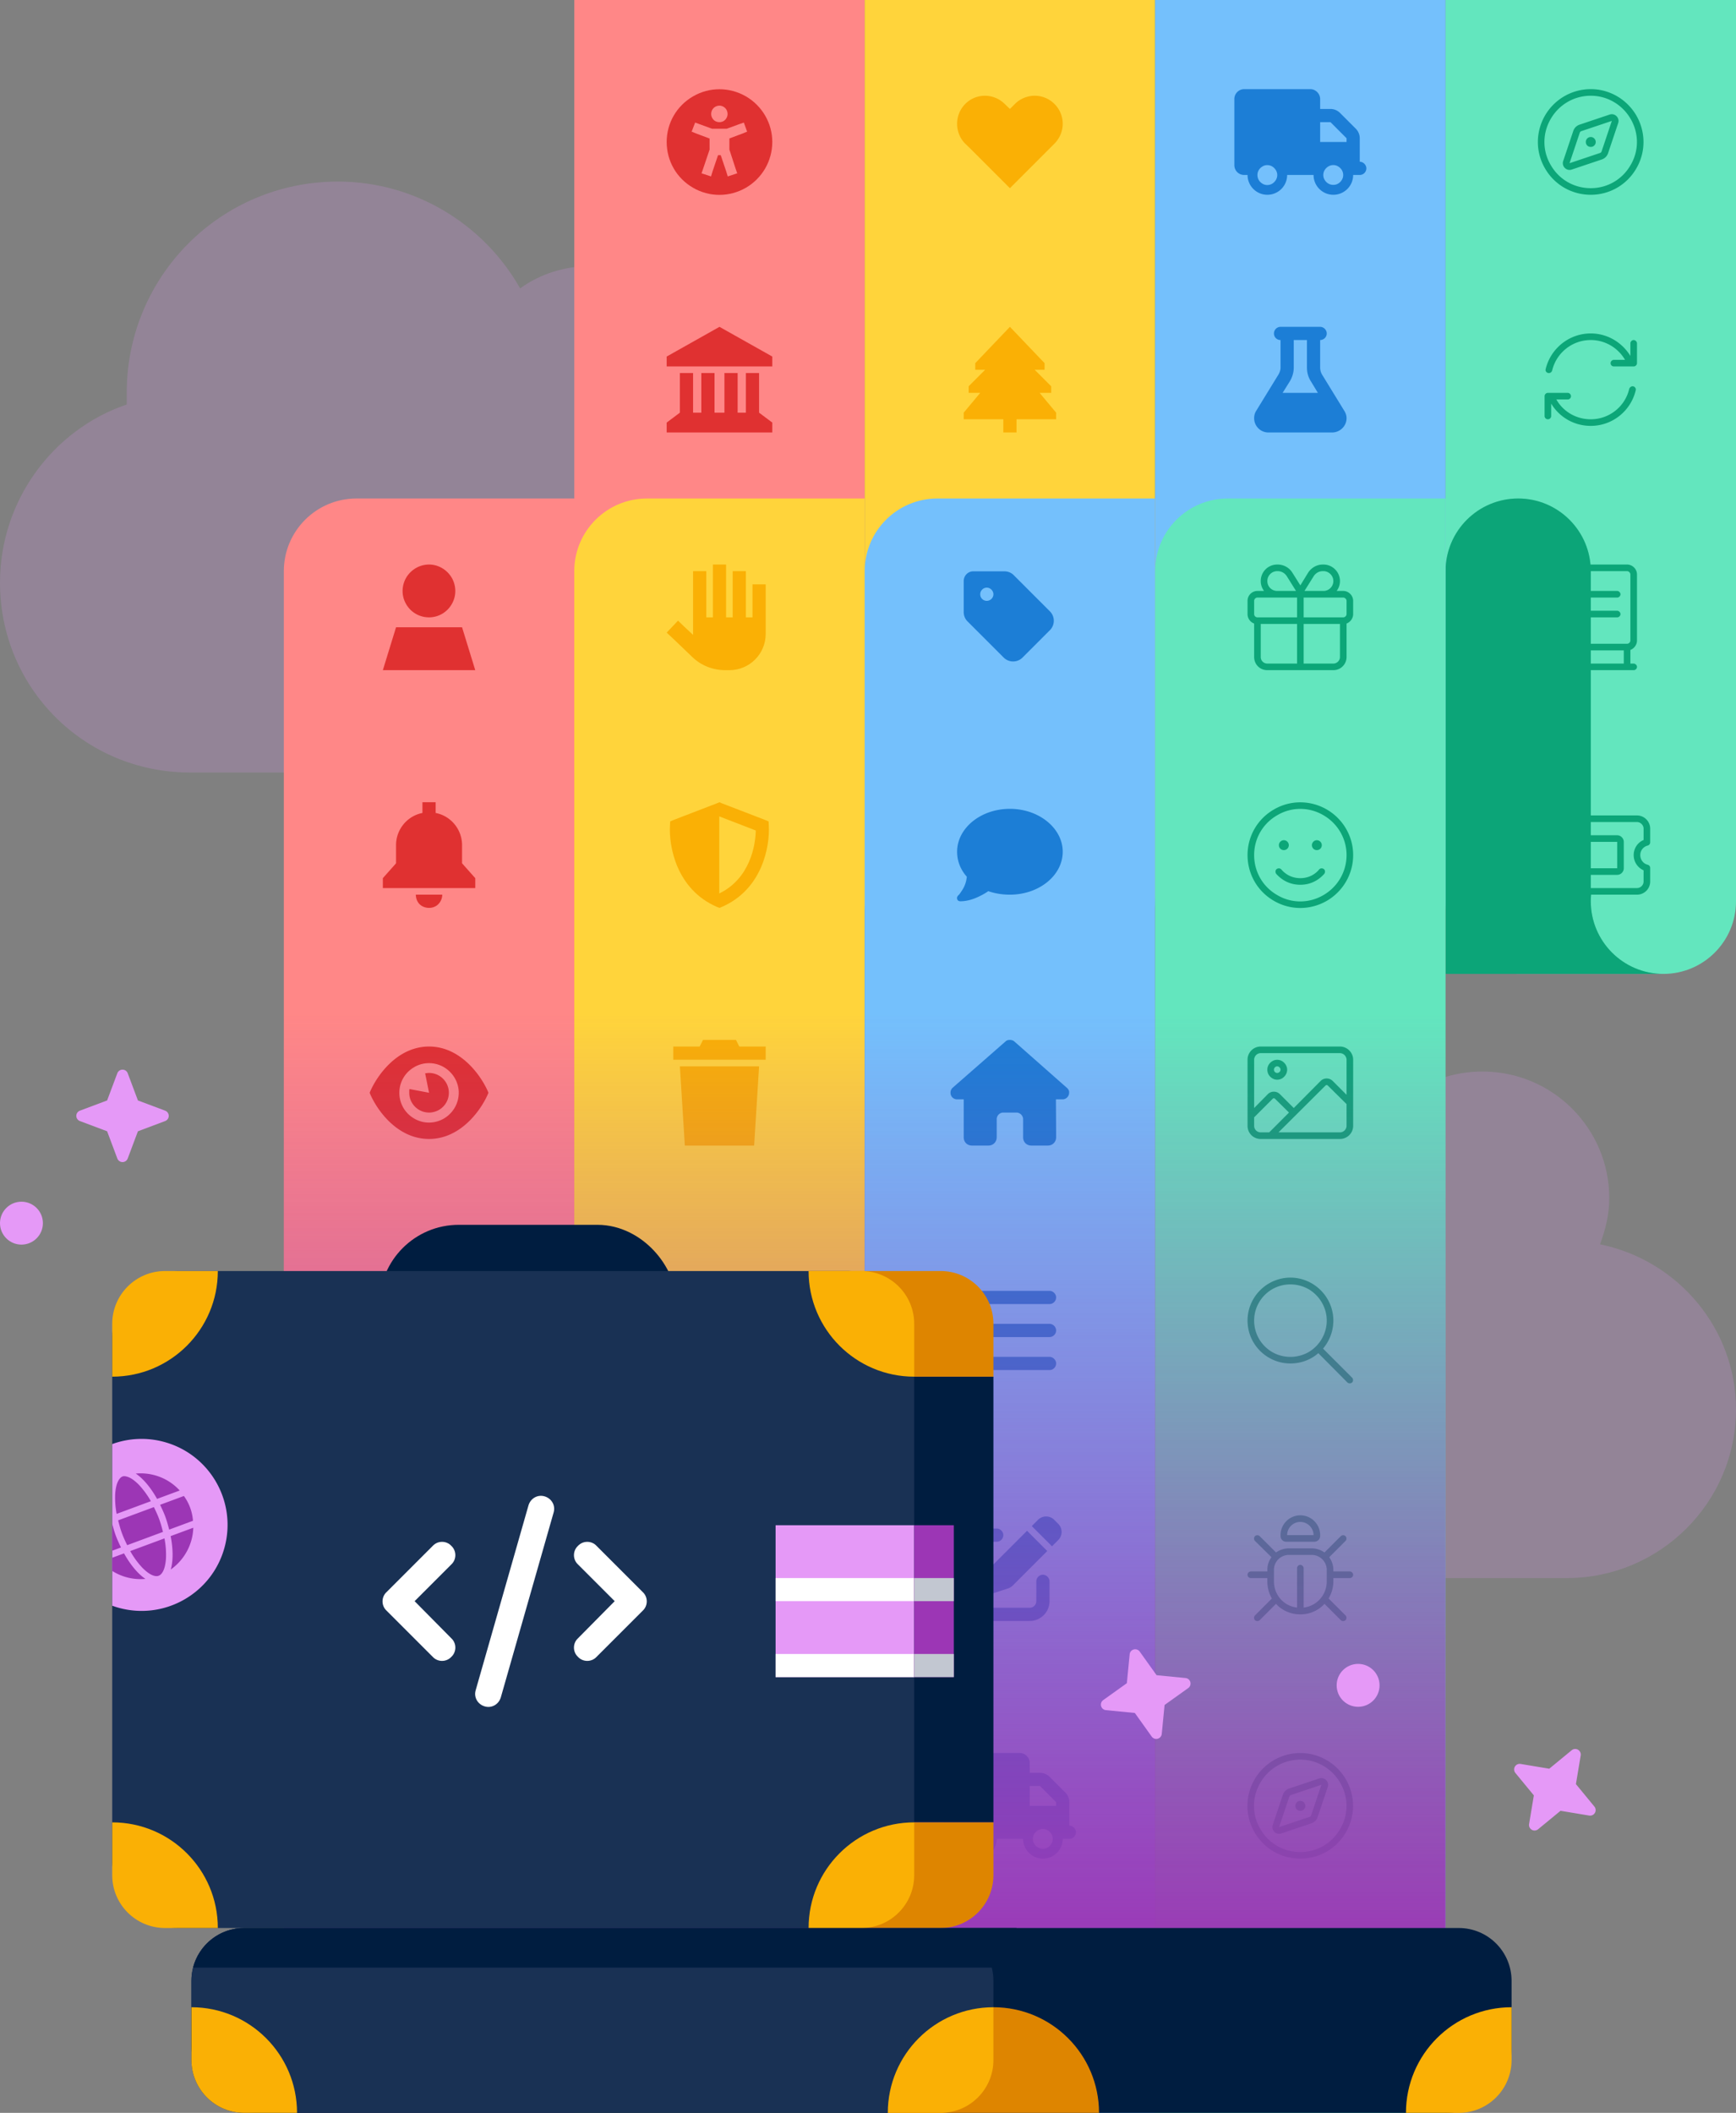 <svg width="526" height="640" fill="none" xmlns="http://www.w3.org/2000/svg"><rect width="100%" height="100%" fill="#808080" stroke="none"/><g clip-path="url(#clip0_3000_6246)"><path opacity=".2" d="M256 182.857C256 211.225 232.8 234 204.8 234H57.6C25.6 234 0 208.429 0 176.464c0-24.772 16-46.348 38.4-53.939v-3.596C38.4 83.768 66.8 55 102.4 55c23.6 0 44.4 13.185 55.2 32.364 6-4.395 13.6-6.793 21.6-6.793 21.2 0 38.4 17.181 38.4 38.358 0 5.194-1.2 9.589-2.8 13.984 23.6 4.795 41.2 25.571 41.2 49.944zM526 426.857C526 455.225 502.8 478 474.8 478H327.6c-32 0-57.6-25.571-57.6-57.536 0-24.772 16-46.348 38.4-53.939v-3.596c0-35.161 28.4-63.929 64-63.929 23.6 0 44.4 13.185 55.2 32.364 6-4.395 13.6-6.793 21.6-6.793 21.2 0 38.4 17.181 38.4 38.358 0 5.194-1.2 9.589-2.8 13.984 23.6 4.795 41.2 25.571 41.2 49.944z" fill="#E599F7"/><path d="M174-331c0-12.15 9.85-22 22-22h66v626c0 12.15-9.85 22-22 22h-44c-12.15 0-22-9.85-22-22v-604z" fill="#FF8787"/><path d="M202 43c0-5.688 3-10.938 8-13.813 4.938-2.875 11-2.875 16 0 4.938 2.875 8 8.125 8 13.813 0 5.75-3.062 11-8 13.875-5 2.875-11.062 2.875-16 0C205 54 202 48.75 202 43zm10-5.375l-1.375-.5-1.063 2.75 1.376.563 4 1.5H215v3.374l-1.938 5.75-.5 1.438 2.876.938.437-1.438 1.687-5h.813l1.687 5 .438 1.438 2.875-.938-.5-1.438-1.875-5.75v-3.374l4-1.5 1.375-.563-1-2.75-1.437.5-3.75 1.375h-4.438L212 37.625zm6-.625c.875 0 1.688-.438 2.125-1.25.437-.75.437-1.688 0-2.5-.437-.75-1.25-1.25-2.125-1.25-.938 0-1.75.5-2.188 1.25-.437.813-.437 1.75 0 2.5.438.813 1.25 1.25 2.188 1.25zM202 108l16-9 16 9v3h-32v-3zm8 5v12h2.5v-12h4v12h3v-12h4v12h2.5v-12h4v12l4 3v3h-32v-3l4-3v-12h4zM204 173h26c4.375 0 8 3.625 8 8 0 4.438-3.625 8-8 8h-2v6h-24v-22zm24 12h2c2.188 0 4-1.75 4-4 0-2.188-1.812-4-4-4h-2v8zm-28 12h34v4h-36v-4h2zM218 275c-5.75 0-11-3-13.875-8-2.875-4.938-2.875-11 0-16 2.875-4.938 8.125-8 13.875-8 5.688 0 10.938 3.062 13.812 8 2.876 5 2.876 11.062 0 16-2.874 5-8.124 8-13.812 8zm-8-8l12-4 4-12-12 4-4 12zm10-8c0 1.125-.938 2-2 2-1.125 0-2-.875-2-2 0-1.062.875-2 2-2 1.062 0 2 .938 2 2z" fill="#E03131"/><path d="M262-331c0-12.15 9.85-22 22-22h66v624c0 13.255-10.745 24-24 24h-42c-12.15 0-22-9.85-22-22v-604z" fill="#FFD43B"/><path d="M292.438 43.5c-1.563-1.563-2.438-3.75-2.438-6 0-4.688 3.75-8.5 8.438-8.5 2.25 0 4.437.938 6 2.5L306 33l1.5-1.5c1.562-1.563 3.75-2.5 6-2.5 4.688 0 8.5 3.813 8.5 8.5 0 2.25-.938 4.438-2.5 6L318 45l-12 12-12-12-1.562-1.5zM306 99l10.5 11v2h-3l5 5v2H315l5 6v2h-12v4h-4v-4h-12v-2l5-6h-3.5v-2l5-5h-3v-2L306 99zM322 171v26h-13l-9 6v-6h-10v-26h32zM314.438 267.5L313 263h-14l-1.5 4.5c2.125 2.188 5.125 3.5 8.5 3.5 3.312 0 6.312-1.312 8.438-3.5zM290 259c0-5.688 3-10.938 8-13.812 4.938-2.876 11-2.876 16 0 4.938 2.874 8 8.124 8 13.812 0 5.75-3.062 11-8 13.875-5 2.875-11.062 2.875-16 0-5-2.875-8-8.125-8-13.875zm16 1a4.435 4.435 0 0 0 3.875-2.25c.813-1.375.813-3.062 0-4.5-.813-1.375-2.313-2.25-3.875-2.25a4.594 4.594 0 0 0-3.938 2.25c-.812 1.438-.812 3.125 0 4.5.813 1.438 2.313 2.25 3.938 2.25z" fill="#FAB005"/><path d="M350-331c0-12.15 9.85-22 22-22h66v626c0 12.15-9.85 22-22 22h-44c-12.15 0-22-9.85-22-22v-604z" fill="#74C0FC"/><path d="M377 27h20c1.625 0 3 1.375 3 3v3h3.125c1.063 0 2.125.438 2.875 1.188L410.812 39A4.122 4.122 0 0 1 412 41.875V49c1.062 0 2 .938 2 2 0 1.125-.938 2-2 2h-2c0 3.313-2.688 6-6 6s-6-2.688-6-6h-8c0 3.313-2.688 6-6 6s-6-2.688-6-6h-1c-1.688 0-3-1.313-3-3V30a3 3 0 0 1 3-3zm23 10v6h8v-1.125L403.125 37H400zm-19 16c0 1.125.562 2.063 1.5 2.625.875.563 2.062.563 3 0 .875-.563 1.5-1.5 1.5-2.625 0-1.063-.625-2-1.5-2.563-.938-.562-2.125-.562-3 0-.938.563-1.5 1.5-1.5 2.563zm23-3c-1.125 0-2.062.625-2.625 1.5-.563.938-.563 2.125 0 3 .563.938 1.5 1.5 2.625 1.5 1.062 0 2-.563 2.562-1.5.563-.875.563-2.063 0-3-.562-.875-1.5-1.5-2.562-1.5zM398 99h2c1.062 0 2 .938 2 2 0 1.125-.938 2-2 2v8.312c0 .75.188 1.5.562 2.126l6.75 11c.438.687.688 1.437.688 2.25 0 2.374-2 4.312-4.375 4.312h-19.313a4.322 4.322 0 0 1-4.312-4.312c0-.813.188-1.563.625-2.25l6.75-11c.375-.626.625-1.376.625-2.126V103c-1.125 0-2-.875-2-2 0-1.063.875-2 2-2h10zm-6 12.312c0 1.5-.438 2.938-1.188 4.188l-2.187 3.5h10.687l-2.124-3.5c-.813-1.25-1.188-2.688-1.188-4.188V103h-4v8.312zM387.25 179.875C389.688 177.812 393 176 397 176c3.938 0 7.25 1.812 9.688 3.875 2.437 2.063 4.187 4.5 5.062 6.25.312.563.312 1.25 0 1.813-.875 1.687-2.625 4.187-5.062 6.25C404.25 196.25 400.938 198 397 198c-4 0-7.312-1.75-9.75-3.812-1-.876-1.875-1.813-2.688-2.688L379 194.75c-.812.438-1.812.312-2.438-.312a1.99 1.99 0 0 1-.312-2.376l2.875-5.062-2.875-5a1.99 1.99 0 0 1 .312-2.375c.626-.625 1.626-.75 2.438-.313l5.562 3.25c.813-.874 1.688-1.812 2.688-2.687zM404 187c0-1.062-.938-2-2-2-1.125 0-2 .938-2 2 0 1.125.875 2 2 2 1.062 0 2-.875 2-2zM385.312 251h5.626c4.937-8.188 12.624-8.5 17.25-7.625.75.125 1.312.687 1.437 1.437.875 4.626.563 12.313-7.625 17.25v5.626c0 1.562-.875 3.062-2.25 3.874l-5.5 3.25c-.5.313-1.062.313-1.5 0-.5-.25-.75-.75-.75-1.312v-7.125a5.392 5.392 0 0 0-1.562-3.813c-1-1-2.376-1.562-3.813-1.562H379.5c-.562 0-1.062-.25-1.312-.75-.313-.438-.313-1 0-1.5l3.25-5.5c.812-1.375 2.312-2.25 3.874-2.25zm19.188 0c0-.875-.5-1.688-1.25-2.125-.812-.437-1.75-.437-2.5 0-.812.437-1.25 1.25-1.25 2.125 0 .938.438 1.75 1.25 2.188.75.437 1.688.437 2.5 0A2.522 2.522 0 0 0 404.5 251zm-16.125 21.375c-2.125 2.187-6.25 2.563-8.625 2.625-1 .062-1.812-.75-1.75-1.75.062-2.375.438-6.5 2.625-8.625 2.125-2.125 5.625-2.125 7.75 0s2.125 5.625 0 7.75zm-2.937-2.25c.75-.687.75-1.875 0-2.563a1.741 1.741 0 0 0-2.563 0c-.625.626-.813 1.75-.875 2.563 0 .5.375.875.875.875.813-.062 1.937-.25 2.563-.875z" fill="#1C7ED6"/><path d="M438-331c0-12.15 9.85-22 22-22h66v626c0 12.15-9.85 22-22 22h-44c-12.15 0-22-9.85-22-22v-604z" fill="#63E6BE"/><path d="M482 29c-5.062 0-9.625 2.688-12.125 7-2.563 4.375-2.563 9.688 0 14 2.5 4.375 7.063 7 12.125 7 5 0 9.562-2.625 12.062-7 2.563-4.313 2.563-9.625 0-14-2.5-4.313-7.062-7-12.062-7zm0 30c-5.75 0-11-3-13.875-8-2.875-4.938-2.875-11 0-16C471 30.062 476.25 27 482 27c5.688 0 10.938 3.063 13.812 8 2.876 5 2.876 11.063 0 16-2.874 5-8.124 8-13.812 8zm5.75-24.313c1.562-.5 3.062 1 2.562 2.563l-3.062 9.125c-.312.938-1 1.625-1.938 1.938l-9.124 3.062c-1.563.5-3.063-1-2.563-2.563l3.063-9.124c.312-.938 1-1.626 1.937-1.938l9.125-3.063zm.625 1.938l-9.125 3.063a.804.804 0 0 0-.625.624l-3.063 9.126 9.126-3.063a.802.802 0 0 0 .624-.625l3.063-9.125zM482 44.5c-.875 0-1.5-.625-1.5-1.5 0-.813.625-1.5 1.5-1.5.812 0 1.5.688 1.5 1.5 0 .875-.688 1.5-1.5 1.5zM470.312 112.188c-.124.5-.562.812-1 .812-.624 0-1.124-.5-1-1.125 1.438-6.187 7-10.875 13.688-10.875 5.062 0 9.5 2.75 12 6.812V104c0-.5.438-1 1-1 .5 0 1 .5 1 1v6c0 .562-.5 1-1 1h-6c-.562 0-1-.438-1-1 0-.5.438-1 1-1h3.375c-2.063-3.562-5.937-6-10.375-6-5.688 0-10.438 3.938-11.688 9.188zm23.313 5.687c.125-.5.563-.875 1.063-.875.562 0 1.062.562.937 1.188-1.437 6.187-7 10.812-13.625 10.812-5.125 0-9.562-2.688-12-6.75V126c0 .562-.438 1-1 1s-1-.438-1-1v-6c0-.5.438-1 1-1h6c.562 0 1 .5 1 1 0 .562-.438 1-1 1h-3.438c2.063 3.625 5.938 6 10.438 6 5.625 0 10.375-3.875 11.625-9.125zM472 171h21c1.625 0 3 1.375 3 3v20c0 1.312-.875 2.438-2 2.875V201h1c.5 0 1 .5 1 1 0 .562-.5 1-1 1h-23c-2.25 0-4-1.75-4-4v-24c0-2.188 1.75-4 4-4zm20 26h-20c-1.125 0-2 .938-2 2 0 1.125.875 2 2 2h20v-4zm-20-2h2v-22h-2c-1.125 0-2 .938-2 2v20.562c.562-.312 1.25-.562 2-.562zm4 0h17c.5 0 1-.438 1-1v-20c0-.5-.5-1-1-1h-17v22zm3-15c0-.5.438-1 1-1h10c.5 0 1 .5 1 1 0 .562-.5 1-1 1h-10c-.562 0-1-.438-1-1zm0 6c0-.5.438-1 1-1h10c.5 0 1 .5 1 1 0 .562-.5 1-1 1h-10c-.562 0-1-.438-1-1zM468 247h28c2.188 0 4 1.812 4 4v4.125c0 .5-.312.875-.75 1A2.949 2.949 0 0 0 497 259c0 1.438.938 2.625 2.25 2.938.438.124.75.5.75.937V267c0 2.25-1.812 4-4 4h-28c-2.25 0-4-1.75-4-4v-4.125c0-.437.25-.813.75-.937 1.25-.313 2.25-1.5 2.25-2.938 0-1.375-1-2.562-2.25-2.875-.5-.125-.75-.5-.75-1V251c0-2.188 1.75-4 4-4zm-2 4v3.438c1.75.75 3 2.562 3 4.562 0 2.062-1.25 3.812-3 4.625V267c0 1.125.875 2 2 2h28c1.062 0 2-.875 2-2v-3.375c-1.812-.813-3-2.563-3-4.625 0-2 1.188-3.812 3-4.562V251c0-1.062-.938-2-2-2h-28c-1.125 0-2 .938-2 2zm8 4v8h16v-8h-16zm-2 0c0-1.062.875-2 2-2h16c1.062 0 2 .938 2 2v8c0 1.125-.938 2-2 2h-16c-1.125 0-2-.875-2-2v-8z" fill="#0CA678"/><path fill-rule="evenodd" clip-rule="evenodd" d="M460 151c-12.15 0-22 9.85-22 22v122h66c-12.15 0-22-9.85-22-22 0-.674.03-1.341.09-2H482v-98c0-12.15-9.85-22-22-22z" fill="#0CA678"/><path fill-rule="evenodd" clip-rule="evenodd" d="M460 151c-12.15 0-22 9.85-22 22v122h66c-12.15 0-22-9.85-22-22 0-.674.03-1.341.09-2H482v-98c0-12.15-9.85-22-22-22z" fill="#0CA678" opacity=".25"/><path d="M86 173c0-12.15 9.85-22 22-22h66v626c0 12.15-9.85 22-22 22h-44c-12.15 0-22-9.85-22-22V173z" fill="#FF8787"/><path d="M130 187c-2.875 0-5.5-1.5-6.938-4-1.437-2.438-1.437-5.5 0-8 1.438-2.438 4.063-4 6.938-4 2.812 0 5.438 1.562 6.875 4 1.437 2.5 1.437 5.562 0 8a7.928 7.928 0 0 1-6.875 4zm14 16h-28l4-13h20l4 13zM132 243v3.25c4.562.875 8 4.938 8 9.75v5.5l4 4.5v3h-28v-3l4-4.5V256c0-4.812 3.438-8.875 8-9.75V243h4zm2 28a4.123 4.123 0 0 1-1.188 2.875c-.75.75-1.75 1.125-2.812 1.125-1.062 0-2.125-.375-2.875-1.125S126 272.062 126 271h8zM130 317c9.875 0 16.125 9.375 18 14-1.875 4.688-8.125 14-18 14-9.938 0-16.125-9.312-18-14 1.875-4.625 8.062-14 18-14zm-9 14c0 3.25 1.688 6.188 4.5 7.812 2.75 1.626 6.188 1.626 9 0 2.75-1.624 4.5-4.562 4.5-7.812 0-3.188-1.75-6.125-4.5-7.75-2.812-1.625-6.25-1.625-9 0-2.812 1.625-4.5 4.562-4.5 7.75zm3 0c0-.375 0-.75.062-1.125L130 331l-1.188-5.875c.376-.063.75-.125 1.188-.125 3.312 0 6 2.688 6 6s-2.688 6-6 6-6-2.688-6-6zM121.5 389h18.375l.5 1.375 3 8.625H146v18h-6v-5h-20v5h-6v-18h2.562l3-8.625.5-1.375h1.438zm17.625 10l-2.063-6h-14.187l-2.063 6h18.313zM118 405c0 1.125.875 2 2 2 1.062 0 2-.875 2-2 0-1.062-.938-2-2-2-1.125 0-2 .938-2 2zm22-2c-1.125 0-2 .938-2 2 0 1.125.875 2 2 2 1.062 0 2-.875 2-2 0-1.062-.938-2-2-2zM114 489v-28h14l3 4h15v24h-32zM114 547c0-5.688 3-10.938 8-13.812 4.938-2.876 11-2.876 16 0 4.938 2.874 8 8.124 8 13.812 0 5.75-3.062 11-8 13.875-5 2.875-11.062 2.875-16 0-5-2.875-8-8.125-8-13.875zm10-5.375l-1.375-.5-1.063 2.75 1.376.563 4 1.5H127v3.374l-1.938 5.75-.5 1.438 2.876.938.437-1.438 1.687-5h.813l1.687 5 .438 1.438 2.875-.938-.5-1.438-1.875-5.75v-3.374l4-1.5 1.375-.563-1-2.75-1.437.5-3.75 1.375h-4.438l-3.75-1.375zm6-.625c.875 0 1.688-.438 2.125-1.25.437-.75.437-1.688 0-2.5-.437-.75-1.25-1.25-2.125-1.25-.938 0-1.75.5-2.188 1.25-.437.812-.437 1.75 0 2.5.438.812 1.25 1.25 2.188 1.25zM114 612l16-9 16 9v3h-32v-3zm8 5v12h2.5v-12h4v12h3v-12h4v12h2.5v-12h4v12l4 3v3h-32v-3l4-3v-12h4z" fill="#E03131"/><path d="M174 173c0-12.15 9.85-22 22-22h66v626c0 12.15-9.85 22-22 22h-44c-12.15 0-22-9.85-22-22V173z" fill="#FFD43B"/><path d="M220 173v14h2v-14h4v14h2v-10h4v15c0 6.125-4.938 11-11 11h-1.25c-3.688 0-7.312-1.375-10-4l-5.938-5.688-1.812-1.687 3.438-3.625 1.812 1.75 2.75 2.562V173h4v14h2v-16h4v2zM218.688 243.312l13 5 1.187.5.063 1.25c.187 3.126-.313 7.938-2.313 12.563-2.063 4.75-5.687 9.375-11.875 12.063L218 275l-.812-.312c-6.188-2.688-9.813-7.313-11.876-12.063-2-4.625-2.5-9.437-2.312-12.563l.062-1.25 1.188-.5 13-5L218 243l.688.312zm-.688 4h-.062v23.313c4.562-2.187 7.374-5.813 9-9.563 1.5-3.437 2-6.937 2.062-9.5l-11-4.25zM213 315h10l1 2h8v4h-28v-4h8l1-2zm17 8l-1.5 24h-21l-1.5-24h24zM224 391v24h-24v-24h24zm12 24l-10-6.875v-10.187L236 391v24zM234 459.312V482c0 2.812-2.688 5-6 5s-6-2.188-6-5c0-2.75 2.688-5 6-5 .688 0 1.375.125 2 .312v-8.124L214 474v12c0 2.812-2.688 5-6 5s-6-2.188-6-5c0-2.75 2.688-5 6-5 .688 0 1.375.125 2 .312v-14.75l1.375-.437 20-6 2.625-.813zM204.438 547.5c-1.563-1.562-2.438-3.75-2.438-6 0-4.688 3.75-8.5 8.438-8.5 2.25 0 4.437.938 6 2.5L218 537l1.5-1.5c1.562-1.562 3.75-2.5 6-2.5 4.688 0 8.5 3.812 8.5 8.5 0 2.25-.938 4.438-2.5 6L230 549l-12 12-12-12-1.562-1.5zM218 603l10.5 11v2h-3l5 5v2H227l5 6v2h-12v4h-4v-4h-12v-2l5-6h-3.5v-2l5-5h-3v-2l10.5-11z" fill="#FAB005"/><path d="M262 173c0-12.15 9.85-22 22-22h66v626c0 12.15-9.85 22-22 22h-44c-12.15 0-22-9.85-22-22V173z" fill="#74C0FC"/><path d="M292 176c0-1.625 1.312-3 3-2.938h9.312c1.063 0 2.063.376 2.813 1.126l11 11a4.035 4.035 0 0 1 0 5.687l-8.313 8.313a4.037 4.037 0 0 1-5.687 0l-11-11c-.75-.75-1.125-1.75-1.125-2.813V176zm7 2c-1.125 0-2 .938-2 2 0 1.125.875 2 2 2 1.062 0 2-.875 2-2 0-1.062-.938-2-2-2zM322 258c0 7.188-7.188 13-16 13-2.375 0-4.562-.375-6.562-1.062-.688.5-1.938 1.25-3.376 1.874-1.5.688-3.312 1.188-5.062 1.188-.438 0-.812-.188-.938-.562-.187-.376-.062-.813.188-1.126.062 0 .062-.062.125-.124l.313-.313c.25-.313.562-.813.937-1.375a8.9 8.9 0 0 0 1.313-3.938C291.062 263.438 290 260.875 290 258c0-7.125 7.125-13 16-13 8.812 0 16 5.875 16 13zM323.938 331c0 1.125-.938 2-2 2h-2l.062 10v1.5c0 1.438-1.125 2.5-2.5 2.5h-5c-1.438 0-2.5-1.062-2.5-2.5V339c0-1.062-.938-2-2-2h-4c-1.125 0-2 .938-2 2v5.5c0 1.438-1.125 2.5-2.5 2.5h-5c-1.438 0-2.5-1.062-2.5-2.5v-7-4.5h-2c-1.125 0-2-.875-2-2 0-.562.188-1.062.625-1.5l16-14c.437-.438.937-.5 1.375-.5.438 0 .938.125 1.312.438L323.25 329.5c.5.438.75.938.688 1.5zM292 393c0-1.062.875-2 2-2h24c1.062 0 2 .938 2 2 0 1.125-.938 2-2 2h-24c-1.125 0-2-.875-2-2zm0 10c0-1.062.875-2 2-2h24c1.062 0 2 .938 2 2 0 1.125-.938 2-2 2h-24c-1.125 0-2-.875-2-2zm28 10c0 1.125-.938 2-2 2h-24c-1.125 0-2-.875-2-2 0-1.062.875-2 2-2h24c1.062 0 2 .938 2 2zM319.438 460.375l1.187 1.187a3.471 3.471 0 0 1 0 4.938l-1.875 1.875-6.125-6.125 1.875-1.875a3.471 3.471 0 0 1 4.938 0zm-18.688 13.75l10.438-10.437 6.124 6.124-10.437 10.438a3.965 3.965 0 0 1-1.375.875l-5.562 1.813c-.5.187-1.126.062-1.5-.376-.438-.374-.563-1-.376-1.5l1.813-5.562c.187-.5.5-1 .875-1.375zM296 463h6c1.062 0 2 .938 2 2 0 1.125-.938 2-2 2h-6c-1.125 0-2 .938-2 2v16c0 1.125.875 2 2 2h16c1.062 0 2-.875 2-2v-6c0-1.062.875-2 2-2 1.062 0 2 .938 2 2v6c0 3.312-2.688 6-6 6h-16c-3.312 0-6-2.688-6-6v-16c0-3.312 2.688-6 6-6zM289 531h20c1.625 0 3 1.375 3 3v3h3.125c1.063 0 2.125.438 2.875 1.188l4.812 4.812a4.122 4.122 0 0 1 1.188 2.875V553c1.062 0 2 .938 2 2 0 1.125-.938 2-2 2h-2c0 3.312-2.688 6-6 6s-6-2.688-6-6h-8c0 3.312-2.688 6-6 6s-6-2.688-6-6h-1c-1.688 0-3-1.312-3-3v-20a3 3 0 0 1 3-3zm23 10v6h8v-1.125L315.125 541H312zm-19 16c0 1.125.562 2.062 1.5 2.625.875.563 2.062.563 3 0 .875-.563 1.5-1.5 1.5-2.625 0-1.062-.625-2-1.5-2.562-.938-.563-2.125-.563-3 0-.938.562-1.5 1.5-1.5 2.562zm23-3c-1.125 0-2.062.625-2.625 1.5-.563.938-.563 2.125 0 3 .563.938 1.5 1.5 2.625 1.5 1.062 0 2-.562 2.562-1.5.563-.875.563-2.062 0-3-.562-.875-1.5-1.5-2.562-1.5zM310 603h2c1.062 0 2 .938 2 2 0 1.125-.938 2-2 2v8.312c0 .75.188 1.5.562 2.126l6.75 11c.438.687.688 1.437.688 2.25 0 2.374-2 4.312-4.375 4.312h-19.313a4.322 4.322 0 0 1-4.312-4.312c0-.813.188-1.563.625-2.25l6.75-11c.375-.626.625-1.376.625-2.126V607c-1.125 0-2-.875-2-2 0-1.062.875-2 2-2h10zm-6 12.312c0 1.5-.438 2.938-1.188 4.188l-2.187 3.5h10.687l-2.124-3.5c-.813-1.25-1.188-2.688-1.188-4.188V607h-4v8.312z" fill="#1C7ED6"/><path d="M350 173c0-12.15 9.85-22 22-22h66v626c0 12.15-9.85 22-22 22h-44c-12.15 0-22-9.85-22-22V173z" fill="#63E6BE"/><path d="M400.812 173c-1.124 0-2.124.562-2.75 1.5l-2.812 4.5H401a3 3 0 0 0 3-3c0-1.625-1.375-3-3-3h-.188zm-8.124 6l-2.813-4.5c-.625-.938-1.625-1.5-2.75-1.5H387a3 3 0 0 0-3 3c0 1.688 1.312 3 3 3h5.688zm1.312-1.688l2.375-3.874c1-1.5 2.625-2.438 4.437-2.438H401c2.75 0 5 2.25 5 5a4.945 4.945 0 0 1-1 3h2c1.625 0 3 1.375 3 3v4c0 1.312-.875 2.438-2 2.875V199c0 2.25-1.812 4-4 4h-20c-2.25 0-4-1.75-4-4v-10.125a3.048 3.048 0 0 1-2-2.875v-4a3 3 0 0 1 3-3h2a4.945 4.945 0 0 1-1-3c0-2.75 2.188-5 5-5h.125c1.813 0 3.5.938 4.437 2.438l2.438 3.874zM387 181h-6c-.562 0-1 .5-1 1v4c0 .562.438 1 1 1h12v-6h-6zm8 0v6h12c.5 0 1-.438 1-1v-4c0-.5-.5-1-1-1h-12zm-2 8h-11v10c0 1.125.875 2 2 2h9v-12zm2 12h9c1.062 0 2-.875 2-2v-10h-11v12zM408 259c0-5-2.688-9.562-7-12.062-4.375-2.563-9.688-2.563-14 0-4.375 2.5-7 7.062-7 12.062 0 5.062 2.625 9.625 7 12.125 4.312 2.563 9.625 2.563 14 0 4.312-2.5 7-7.063 7-12.125zm-30 0c0-5.688 3-10.938 8-13.812 4.938-2.876 11-2.876 16 0 4.938 2.874 8 8.124 8 13.812 0 5.75-3.062 11-8 13.875-5 2.875-11.062 2.875-16 0-5-2.875-8-8.125-8-13.875zm10.25 4.375c1.125 1.313 3 2.625 5.75 2.625 2.688 0 4.625-1.312 5.688-2.625.374-.437 1-.437 1.437-.125.437.375.437 1 .125 1.438-1.438 1.624-3.812 3.312-7.25 3.312-3.5 0-5.875-1.688-7.312-3.312-.313-.438-.313-1.063.124-1.438.438-.312 1.063-.312 1.438.125zM387.5 256c0-.812.688-1.5 1.5-1.5s1.5.688 1.5 1.5c0 .875-.688 1.5-1.5 1.5a1.48 1.48 0 0 1-1.5-1.5zm11.5-1.5c.812 0 1.5.688 1.5 1.5 0 .875-.688 1.5-1.5 1.5a1.48 1.48 0 0 1-1.5-1.5c0-.812.688-1.5 1.5-1.5zM382 319c-1.125 0-2 .938-2 2v14.625l4.188-4.25c1-.937 2.562-.937 3.562 0l4.25 4.25 8.188-8.25c1-.937 2.562-.937 3.562 0l4.25 4.25V321c0-1.062-.938-2-2-2h-24zm-2 19.438V341c0 1.125.875 2 2 2h2.562l6-6-4.25-4.188a.49.49 0 0 0-.687 0L380 338.438zm22.312-9.626a.49.49 0 0 0-.687 0L387.375 343H406c1.062 0 2-.875 2-2v-6.562l-5.688-5.626zM378 321c0-2.188 1.75-4 4-4h24c2.188 0 4 1.812 4 4v20c0 2.25-1.812 4-4 4h-24c-2.25 0-4-1.75-4-4v-20zm10 3c0-.5-.5-1-1-1-.562 0-1 .5-1 1 0 .562.438 1 1 1 .5 0 1-.438 1-1zm-4 0c0-1.062.562-2 1.5-2.562.875-.563 2.062-.563 3 0 .875.562 1.5 1.5 1.5 2.562 0 1.125-.625 2.062-1.5 2.625-.938.563-2.125.563-3 0-.938-.563-1.5-1.5-1.5-2.625zM402 400c0-3.875-2.125-7.5-5.5-9.5-3.438-1.938-7.625-1.938-11 0-3.438 2-5.5 5.625-5.5 9.5 0 3.938 2.062 7.562 5.5 9.562 3.375 1.938 7.562 1.938 11 0 3.375-2 5.5-5.624 5.5-9.562zm-2.562 9.875c-2.25 2-5.25 3.125-8.438 3.125-7.188 0-13-5.812-13-13 0-7.125 5.812-13 13-13 7.125 0 13 5.875 13 13 0 3.25-1.188 6.188-3.125 8.5l8.813 8.812c.374.376.374 1.063 0 1.438-.376.375-1.063.375-1.438 0l-8.812-8.875zM394 461c-2.25 0-4 1.812-4 4h8c0-2.188-1.812-4-4-4zm-6 4c0-3.312 2.688-6 6-6s6 2.688 6 6v.25c0 1-.812 1.75-1.812 1.75h-8.438c-1 0-1.75-.75-1.75-1.75V465zm-7.75.312c.375-.374 1.062-.374 1.438 0l4.937 4.938c1.063-.75 2.437-1.25 3.875-1.25h7c1.375 0 2.75.5 3.812 1.25l4.938-4.938c.375-.374 1.062-.374 1.438 0 .374.376.374 1.063 0 1.438l-4.938 4.938c.75 1.062 1.25 2.374 1.25 3.812v.5h5c.5 0 1 .5 1 1 0 .562-.5 1-1 1h-5v1c0 1.938-.562 3.688-1.438 5.188l5.126 5.124c.374.376.374 1.063 0 1.438-.376.375-1.063.375-1.438 0l-4.938-4.938c-1.812 2-4.437 3.188-7.312 3.188-2.938 0-5.562-1.188-7.375-3.188l-4.937 4.938c-.376.375-1.063.375-1.438 0s-.375-1.062 0-1.438l5.125-5.124c-.875-1.5-1.375-3.25-1.375-5.188v-1h-5c-.562 0-1-.438-1-1 0-.5.438-1 1-1h5v-.5c0-1.375.438-2.75 1.25-3.812l-5-4.938c-.375-.375-.375-1.062 0-1.438zM386 479c0 4.125 3 7.5 7 7.938V475c0-.5.438-1 1-1 .5 0 1 .5 1 1v11.938c3.938-.438 7-3.813 7-7.938v-3.5c0-2.438-2.062-4.5-4.5-4.5h-7c-2.5 0-4.5 2.062-4.5 4.5v3.5zM394 533c-5.062 0-9.625 2.688-12.125 7-2.563 4.375-2.563 9.688 0 14 2.5 4.375 7.063 7 12.125 7 5 0 9.562-2.625 12.062-7 2.563-4.312 2.563-9.625 0-14-2.5-4.312-7.062-7-12.062-7zm0 30c-5.75 0-11-3-13.875-8-2.875-4.938-2.875-11 0-16 2.875-4.938 8.125-8 13.875-8 5.688 0 10.938 3.062 13.812 8 2.876 5 2.876 11.062 0 16-2.874 5-8.124 8-13.812 8zm5.75-24.312c1.562-.5 3.062 1 2.562 2.562l-3.062 9.125c-.312.937-1 1.625-1.938 1.937l-9.124 3.063c-1.563.5-3.063-1-2.563-2.563l3.063-9.124c.312-.938 1-1.626 1.937-1.938l9.125-3.062zm.625 1.937l-9.125 3.063a.803.803 0 0 0-.625.624l-3.063 9.126 9.126-3.063a.803.803 0 0 0 .624-.625l3.063-9.125zM394 548.5c-.875 0-1.5-.625-1.5-1.5 0-.812.625-1.5 1.5-1.5.812 0 1.5.688 1.5 1.5 0 .875-.688 1.5-1.5 1.5zM382.312 616.188c-.124.5-.562.812-1 .812-.624 0-1.124-.5-1-1.125 1.438-6.187 7-10.875 13.688-10.875 5.062 0 9.5 2.75 12 6.812V608c0-.5.438-1 1-1 .5 0 1 .5 1 1v6c0 .562-.5 1-1 1h-6c-.562 0-1-.438-1-1 0-.5.438-1 1-1h3.375c-2.063-3.562-5.937-6-10.375-6-5.688 0-10.438 3.938-11.688 9.188zm23.313 5.687c.125-.5.563-.875 1.063-.875.562 0 1.062.562.937 1.188-1.437 6.187-7 10.812-13.625 10.812-5.125 0-9.562-2.688-12-6.75V630c0 .562-.438 1-1 1s-1-.438-1-1v-6c0-.5.438-1 1-1h6c.562 0 1 .5 1 1 0 .562-.438 1-1 1h-3.438c2.063 3.625 5.938 6 10.438 6 5.625 0 10.375-3.875 11.625-9.125z" fill="#0CA678"/><path fill="url(#paint0_linear_3000_6246)" d="M86 307h352v288H86z"/><path fill-rule="evenodd" clip-rule="evenodd" d="M41.79 333.333l-3.09-8.241a1.683 1.683 0 0 0-3.152 0l-3.09 8.241-8.242 3.091a1.682 1.682 0 0 0 0 3.152l8.241 3.091 3.09 8.241a1.683 1.683 0 0 0 3.153 0l3.09-8.241 8.242-3.091a1.682 1.682 0 0 0 0-3.152l-8.241-3.091zM350.446 507.431l-5.118-7.16a1.684 1.684 0 0 0-3.045.816l-.852 8.759-7.16 5.118a1.684 1.684 0 0 0 .816 3.046l8.76.852 5.118 7.16a1.682 1.682 0 0 0 3.045-.816l.852-8.76 7.16-5.118a1.682 1.682 0 0 0-.816-3.045l-8.76-.852zM477.499 540.416l1.444-8.682a1.683 1.683 0 0 0-2.73-1.576l-6.797 5.592-8.682-1.445a1.685 1.685 0 0 0-1.576 2.731l5.592 6.796-1.445 8.683a1.685 1.685 0 0 0 2.731 1.576l6.796-5.592 8.683 1.444a1.683 1.683 0 0 0 1.576-2.73l-5.592-6.797z" fill="#E599F7"/><circle cx="411.5" cy="510.5" r="6.5" fill="#E599F7"/><circle cx="6.5" cy="370.5" r="6.5" fill="#E599F7"/><rect x="123" y="379" width="74" height="43" rx="16" stroke="#001D40" stroke-width="16"/><path d="M458 600c0-8.837-7.163-16-16-16H74c-8.837 0-16 7.163-16 16v20c0 11.046 8.954 20 20 20h360c11.046 0 20-8.954 20-20v-20z" fill="#001D40"/><path d="M58 600c0-8.837 7.163-16 16-16h211c8.837 0 16 7.163 16 16v24c0 8.837-7.163 16-16 16H74c-8.837 0-16-7.163-16-16v-24z" fill="#193154"/><path fill="#001D40" d="M43 417h258v135H43z"/><rect x="34" y="385" width="243" height="199" rx="20" fill="#193154"/><path d="M165 453.25c2.125.625 3.375 2.75 2.75 4.875l-16 56c-.625 2.125-2.75 3.375-4.875 2.75s-3.375-2.75-2.75-4.875l16-56c.625-2.125 2.75-3.375 4.875-2.75zm10.125 15c1.5-1.625 4.125-1.625 5.625 0l14 14c1.625 1.5 1.625 4.125 0 5.625l-14 14c-1.5 1.625-4.125 1.625-5.625 0-1.625-1.5-1.625-4.125 0-5.625L186.25 485l-11.125-11.125c-1.625-1.5-1.625-4.125 0-5.625zm-38.375 0c1.625 1.5 1.625 4.125 0 5.625L125.625 485l11.125 11.25c1.625 1.5 1.625 4.125 0 5.625-1.5 1.625-4.125 1.625-5.625 0l-14-14c-1.625-1.5-1.625-4.125 0-5.625l14-14c1.5-1.625 4.125-1.625 5.625 0z" fill="#fff"/><path d="M34 401c0-8.837 7.163-16 16-16h16c0 17.673-14.327 32-32 32v-16z" fill="#FAB005"/><path d="M277 417l-32-32h40c8.837 0 16 7.163 16 16v16h-24zM277 552l-32 32h40c8.837 0 16-7.163 16-16v-16h-24z" fill="#DE8500"/><path d="M34 568c0 8.837 7.163 16 16 16h16c0-17.673-14.327-32-32-32v16zM58 624c0 8.837 7.163 16 16 16h16c0-17.673-14.327-32-32-32v16zM277 568c0 8.837-7.163 16-16 16h-16c0-17.673 14.327-32 32-32v16zM458 624c0 8.837-7.163 16-16 16h-16c0-17.673 14.327-32 32-32v16z" fill="#FAB005"/><path d="M269 640h64c0-17.673-14.327-32-32-32l-32 32z" fill="#DE8500"/><path d="M301 624c0 8.837-7.163 16-16 16h-16c0-17.673 14.327-32 32-32v16zM277 401c0-8.837-7.163-16-16-16h-16c0 17.673 14.327 32 32 32v-16z" fill="#FAB005"/><path fill-rule="evenodd" clip-rule="evenodd" d="M308 584H74c-7.456 0-13.72 5.099-15.496 12H308v-12z" fill="#001D40"/><path fill-rule="evenodd" clip-rule="evenodd" d="M34 486.379v-48.96a25.927 25.927 0 0 1 15.64-.678c13.895 3.723 22.14 18.005 18.418 31.9-3.723 13.894-18.005 22.14-31.9 18.417a26.22 26.22 0 0 1-2.158-.679z" fill="#E599F7"/><path fill-rule="evenodd" clip-rule="evenodd" d="M34 469.718v-8.179c.306 1.169.622 2.34 1.054 3.523.471 1.292 1.06 2.54 1.606 3.67l-2.66.986zm0 6.121v-3.988l3.58-1.327c1.96 3.54 4.289 6.276 6.483 7.73A16.039 16.039 0 0 1 34 475.839zm15.378-11.818c-.311-1.217-.644-2.494-1.137-3.844-.472-1.292-1.04-2.481-1.607-3.67l-10.842 4.016c.333 1.276.666 2.553 1.137 3.844.493 1.351 1.06 2.54 1.607 3.671l10.842-4.017zm8.24-7.318a14.373 14.373 0 0 0-1.9-3.562l-7.209 2.671c.568 1.189 1.135 2.379 1.607 3.67.472 1.292.826 2.627 1.138 3.844l7.209-2.67c-.078-1.305-.352-2.603-.845-3.953zm-10.03-2.683l6.858-2.54c-3.345-3.693-8.296-5.591-13.318-5.131 2.194 1.454 4.524 4.19 6.46 7.671zm-12.248 4.538l10.373-3.843a26.249 26.249 0 0 0-3.597-4.933c-1.16-1.17-2.169-1.929-3.108-2.314-.859-.348-1.472-.388-1.882-.236-.47.174-.91.604-1.341 1.43-.468.906-.748 2.143-.878 3.791a26.419 26.419 0 0 0 .433 6.105zm4.116 11.272a25.913 25.913 0 0 0 3.62 4.991c1.159 1.17 2.168 1.929 3.107 2.314.86.348 1.45.329 1.861.177.469-.174.932-.545 1.363-1.371.467-.906.747-2.143.877-3.791a26.057 26.057 0 0 0-.454-6.163l-10.374 3.843zm12.25-4.538c.785 3.974.771 7.579.035 10.118 4.12-2.927 6.671-7.604 6.822-12.658l-6.858 2.54z" fill="#9C36B5"/><path fill="#E599F7" d="M235 462h42v46h-42z"/><path fill="#fff" d="M235 478h42v7h-42zM235 501h42v7h-42z"/><path fill="#9C36B5" d="M289 462h-12v46h12z"/><path fill="#C2C7D1" d="M289 478h-12v7h12zM289 501h-12v7h12z"/></g><defs><linearGradient id="paint0_linear_3000_6246" x1="262" y1="307" x2="262" y2="595" gradientUnits="userSpaceOnUse"><stop stop-color="#9C36B5" stop-opacity="0"/><stop offset="1" stop-color="#9C36B5"/></linearGradient><clipPath id="clip0_3000_6246"><path fill="#fff" d="M0 0h526v640H0z"/></clipPath></defs></svg>
